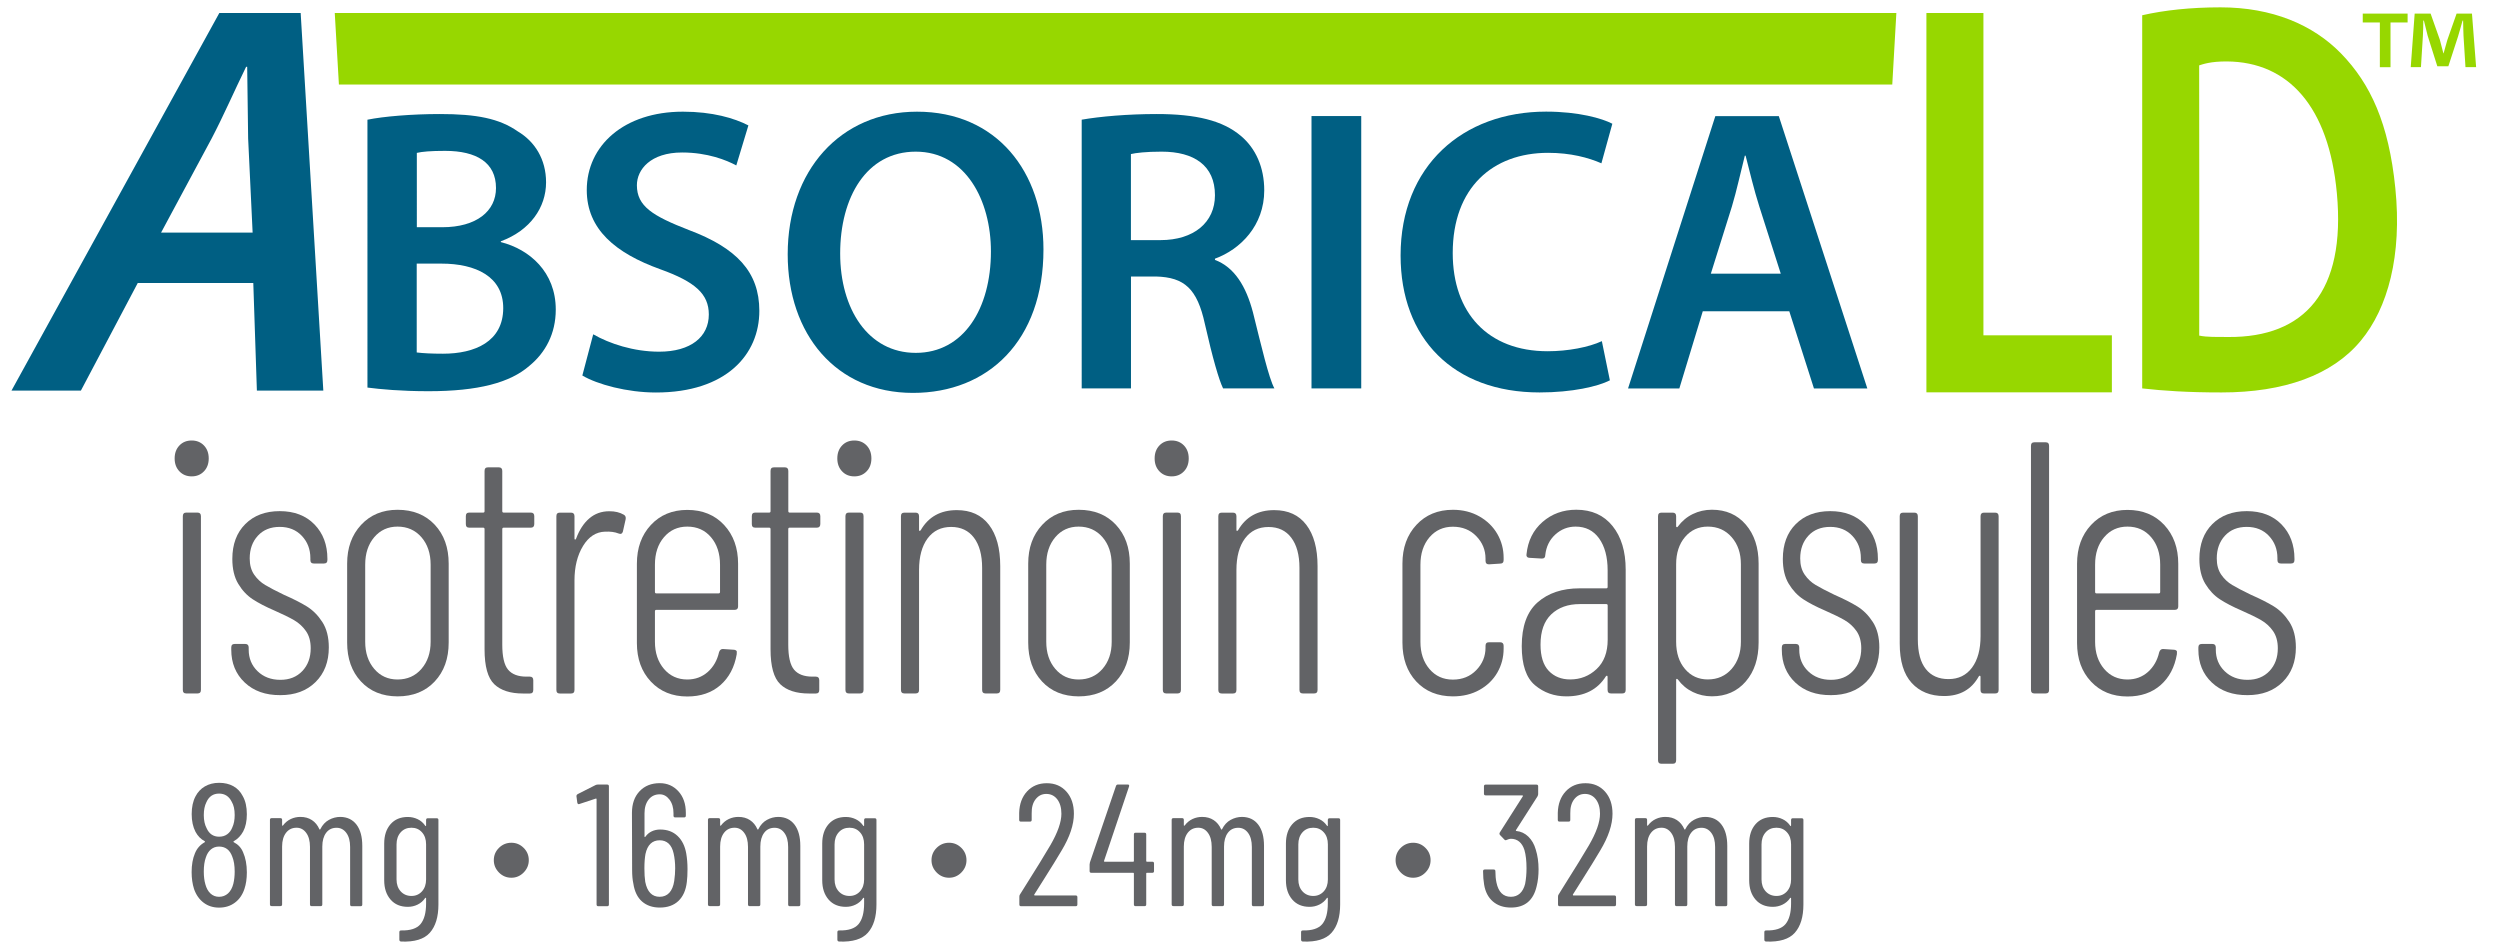 <?xml version="1.0" encoding="utf-8"?>
<!-- Generator: Adobe Illustrator 25.1.0, SVG Export Plug-In . SVG Version: 6.00 Build 0)  -->
<svg version="1.1" id="Layer_1" xmlns="http://www.w3.org/2000/svg" xmlns:xlink="http://www.w3.org/1999/xlink" x="0px" y="0px"
	 viewBox="0 0 445.92 169.79" enable-background="new 0 0 445.92 169.79" xml:space="preserve">
<path fill="#626366" d="M32,84.07c-0.57-0.6-0.85-1.36-0.85-2.3c0-0.94,0.28-1.71,0.85-2.31c0.57-0.6,1.3-0.89,2.19-0.89
	c0.89,0,1.62,0.3,2.19,0.89c0.57,0.6,0.85,1.37,0.85,2.31c0,0.94-0.28,1.71-0.85,2.3c-0.57,0.6-1.3,0.9-2.19,0.9
	C33.3,84.97,32.57,84.67,32,84.07 M32.61,123.05V92.07c0-0.42,0.2-0.64,0.61-0.64h2.01c0.4,0,0.61,0.21,0.61,0.64v30.98
	c0,0.43-0.2,0.64-0.61,0.64h-2.01C32.81,123.69,32.61,123.48,32.61,123.05"/>
<path fill="#626366" d="M43.65,121.74c-1.6-1.51-2.4-3.47-2.4-5.86v-0.38c0-0.43,0.2-0.64,0.61-0.64h1.89c0.4,0,0.61,0.21,0.61,0.64
	v0.38c0,1.54,0.53,2.82,1.58,3.84c1.05,1.02,2.41,1.54,4.07,1.54c1.62,0,2.93-0.52,3.92-1.57c0.99-1.04,1.49-2.4,1.49-4.06
	c0-1.24-0.28-2.26-0.85-3.07c-0.57-0.81-1.28-1.46-2.13-1.95c-0.85-0.49-2.01-1.06-3.47-1.7c-1.58-0.68-2.88-1.36-3.89-2.02
	c-1.01-0.66-1.88-1.58-2.58-2.75c-0.71-1.17-1.06-2.66-1.06-4.45c0-2.6,0.77-4.67,2.31-6.21c1.54-1.54,3.59-2.31,6.14-2.31
	c2.59,0,4.66,0.79,6.2,2.37c1.54,1.58,2.31,3.63,2.31,6.14v0.19c0,0.43-0.2,0.64-0.61,0.64h-1.82c-0.41,0-0.61-0.21-0.61-0.64v-0.32
	c0-1.58-0.51-2.9-1.52-3.97c-1.01-1.07-2.33-1.6-3.95-1.6c-1.62,0-2.92,0.52-3.89,1.57c-0.97,1.05-1.46,2.4-1.46,4.06
	c0,1.15,0.26,2.11,0.79,2.88c0.53,0.77,1.19,1.39,1.98,1.86c0.79,0.47,1.9,1.05,3.31,1.73c1.66,0.73,3.03,1.42,4.1,2.08
	c1.07,0.66,2,1.59,2.77,2.78c0.77,1.19,1.16,2.71,1.16,4.54c0,2.56-0.79,4.62-2.37,6.18c-1.58,1.56-3.67,2.33-6.26,2.33
	C47.36,124.01,45.25,123.25,43.65,121.74"/>
<path fill="#626366" d="M64.38,121.55c-1.64-1.77-2.46-4.08-2.46-6.94v-14.08c0-2.82,0.83-5.12,2.49-6.91
	c1.66-1.79,3.83-2.69,6.5-2.69c2.76,0,4.96,0.89,6.63,2.66c1.66,1.77,2.49,4.09,2.49,6.94v14.08c0,2.86-0.83,5.17-2.49,6.94
	c-1.66,1.77-3.87,2.66-6.63,2.66C68.2,124.2,66.02,123.32,64.38,121.55 M75.17,119.31c1.09-1.26,1.64-2.87,1.64-4.83v-13.76
	c0-2.01-0.55-3.64-1.64-4.9c-1.1-1.26-2.52-1.89-4.26-1.89c-1.7,0-3.09,0.63-4.16,1.89c-1.07,1.26-1.61,2.89-1.61,4.9v13.76
	c0,1.96,0.54,3.57,1.61,4.83c1.07,1.26,2.46,1.89,4.16,1.89C72.66,121.2,74.08,120.57,75.17,119.31"/>
<path fill="#626366" d="M94.69,94.12h-4.86c-0.16,0-0.24,0.09-0.24,0.26v20.61c0,2.13,0.34,3.62,1.03,4.45
	c0.69,0.83,1.78,1.25,3.28,1.25h0.61c0.4,0,0.61,0.21,0.61,0.64v1.73c0,0.43-0.2,0.64-0.61,0.64h-1.21c-2.27,0-3.98-0.55-5.14-1.66
	c-1.15-1.11-1.73-3.18-1.73-6.21V94.38c0-0.17-0.08-0.26-0.24-0.26h-2.49c-0.41,0-0.61-0.21-0.61-0.64v-1.41
	c0-0.43,0.2-0.64,0.61-0.64h2.49c0.16,0,0.24-0.08,0.24-0.26v-7.17c0-0.43,0.2-0.64,0.61-0.64h1.94c0.4,0,0.61,0.21,0.61,0.64v7.17
	c0,0.17,0.08,0.26,0.24,0.26h4.86c0.4,0,0.61,0.21,0.61,0.64v1.41C95.29,93.91,95.09,94.12,94.69,94.12"/>
<path fill="#626366" d="M111.29,91.82c0.28,0.17,0.38,0.45,0.3,0.83l-0.49,2.18c-0.12,0.38-0.38,0.49-0.79,0.32
	c-0.65-0.26-1.44-0.36-2.37-0.32c-1.62,0.04-2.94,0.9-3.95,2.56c-1.01,1.66-1.52,3.71-1.52,6.15v19.52c0,0.43-0.2,0.64-0.61,0.64
	h-2.01c-0.41,0-0.61-0.21-0.61-0.64V92.08c0-0.43,0.2-0.64,0.61-0.64h2.01c0.4,0,0.61,0.21,0.61,0.64v3.97
	c0,0.13,0.04,0.19,0.12,0.19c0.08,0,0.14-0.06,0.18-0.19c0.57-1.54,1.35-2.73,2.34-3.58c0.99-0.85,2.18-1.28,3.56-1.28
	C109.68,91.18,110.56,91.39,111.29,91.82"/>
<path fill="#626366" d="M131.04,108.78h-13.98c-0.16,0-0.24,0.09-0.24,0.26v5.44c0,1.96,0.54,3.57,1.61,4.83
	c1.07,1.26,2.46,1.89,4.16,1.89c1.42,0,2.63-0.45,3.65-1.34c1.01-0.9,1.68-2.07,2.01-3.52c0.12-0.38,0.35-0.58,0.67-0.58l1.95,0.13
	c0.16,0,0.3,0.04,0.42,0.13c0.12,0.09,0.16,0.22,0.12,0.39v0.26c-0.4,2.35-1.38,4.19-2.92,5.54c-1.54,1.34-3.51,2.02-5.9,2.02
	c-2.67,0-4.84-0.89-6.5-2.66c-1.66-1.77-2.49-4.06-2.49-6.88v-14.14c0-2.82,0.83-5.12,2.49-6.91c1.66-1.79,3.83-2.69,6.5-2.69
	c2.72,0,4.9,0.9,6.57,2.69c1.66,1.79,2.49,4.1,2.49,6.91v7.62C131.65,108.57,131.45,108.78,131.04,108.78 M118.43,95.82
	c-1.08,1.26-1.61,2.89-1.61,4.9v4.86c0,0.17,0.08,0.26,0.24,0.26h11.13c0.16,0,0.24-0.09,0.24-0.26v-4.86c0-2-0.54-3.64-1.61-4.9
	c-1.07-1.26-2.48-1.89-4.23-1.89C120.89,93.93,119.5,94.56,118.43,95.82"/>
<path fill="#626366" d="M145.7,94.12h-4.86c-0.16,0-0.24,0.09-0.24,0.26v20.61c0,2.13,0.34,3.62,1.03,4.45
	c0.69,0.83,1.78,1.25,3.28,1.25h0.61c0.4,0,0.61,0.21,0.61,0.64v1.73c0,0.43-0.2,0.64-0.61,0.64h-1.21c-2.27,0-3.98-0.55-5.14-1.66
	c-1.15-1.11-1.73-3.18-1.73-6.21V94.38c0-0.17-0.08-0.26-0.24-0.26h-2.49c-0.41,0-0.61-0.21-0.61-0.64v-1.41
	c0-0.43,0.2-0.64,0.61-0.64h2.49c0.16,0,0.24-0.08,0.24-0.26v-7.17c0-0.43,0.2-0.64,0.61-0.64h1.95c0.4,0,0.61,0.21,0.61,0.64v7.17
	c0,0.17,0.08,0.26,0.24,0.26h4.86c0.4,0,0.61,0.21,0.61,0.64v1.41C146.31,93.91,146.1,94.12,145.7,94.12"/>
<path fill="#626366" d="M150.2,84.07c-0.57-0.6-0.85-1.36-0.85-2.3c0-0.94,0.28-1.71,0.85-2.31c0.57-0.6,1.3-0.89,2.19-0.89
	c0.89,0,1.62,0.3,2.19,0.89c0.57,0.6,0.85,1.37,0.85,2.31c0,0.94-0.28,1.71-0.85,2.3c-0.57,0.6-1.3,0.9-2.19,0.9
	C151.49,84.97,150.76,84.67,150.2,84.07 M150.8,123.05V92.07c0-0.42,0.2-0.64,0.61-0.64h2.01c0.41,0,0.61,0.21,0.61,0.64v30.98
	c0,0.43-0.2,0.64-0.61,0.64h-2.01C151.01,123.69,150.8,123.48,150.8,123.05"/>
<path fill="#626366" d="M176.4,93.61c1.34,1.75,2.01,4.2,2.01,7.36v22.08c0,0.43-0.2,0.64-0.61,0.64h-2.01
	c-0.41,0-0.61-0.21-0.61-0.64v-21.76c0-2.3-0.49-4.1-1.46-5.38c-0.97-1.28-2.33-1.92-4.07-1.92c-1.78,0-3.18,0.68-4.2,2.05
	c-1.01,1.37-1.52,3.24-1.52,5.63v21.38c0,0.43-0.2,0.64-0.61,0.64h-2.01c-0.4,0-0.61-0.21-0.61-0.64V92.08
	c0-0.43,0.2-0.64,0.61-0.64h2.01c0.4,0,0.61,0.21,0.61,0.64v2.43c0,0.13,0.03,0.19,0.09,0.19c0.06,0,0.13-0.04,0.21-0.13
	c1.38-2.39,3.53-3.58,6.44-3.58C173.16,90.99,175.06,91.86,176.4,93.61"/>
<path fill="#626366" d="M185.86,121.55c-1.64-1.77-2.46-4.08-2.46-6.94v-14.08c0-2.82,0.83-5.12,2.49-6.91s3.83-2.69,6.51-2.69
	c2.76,0,4.97,0.89,6.63,2.66c1.66,1.77,2.49,4.09,2.49,6.94v14.08c0,2.86-0.83,5.17-2.49,6.94c-1.66,1.77-3.87,2.66-6.63,2.66
	C189.68,124.2,187.5,123.32,185.86,121.55 M196.65,119.31c1.09-1.26,1.64-2.87,1.64-4.83v-13.76c0-2.01-0.55-3.64-1.64-4.9
	c-1.1-1.26-2.51-1.89-4.26-1.89c-1.7,0-3.09,0.63-4.16,1.89c-1.07,1.26-1.61,2.89-1.61,4.9v13.76c0,1.96,0.54,3.57,1.61,4.83
	c1.07,1.26,2.46,1.89,4.16,1.89C194.13,121.2,195.55,120.57,196.65,119.31"/>
<path fill="#626366" d="M206.8,84.07c-0.57-0.6-0.85-1.36-0.85-2.3c0-0.94,0.28-1.71,0.85-2.31c0.57-0.6,1.3-0.89,2.19-0.89
	c0.89,0,1.62,0.3,2.19,0.89c0.57,0.6,0.85,1.37,0.85,2.31c0,0.94-0.28,1.71-0.85,2.3c-0.57,0.6-1.3,0.9-2.19,0.9
	C208.1,84.97,207.37,84.67,206.8,84.07 M207.41,123.05V92.07c0-0.42,0.2-0.64,0.61-0.64h2.01c0.41,0,0.61,0.21,0.61,0.64v30.98
	c0,0.43-0.2,0.64-0.61,0.64h-2.01C207.61,123.69,207.41,123.48,207.41,123.05"/>
<path fill="#626366" d="M233,93.61c1.34,1.75,2.01,4.2,2.01,7.36v22.08c0,0.43-0.2,0.64-0.61,0.64h-2.01
	c-0.41,0-0.61-0.21-0.61-0.64v-21.76c0-2.3-0.49-4.1-1.46-5.38C229.36,94.63,228,94,226.26,94c-1.78,0-3.18,0.68-4.2,2.05
	c-1.01,1.37-1.52,3.24-1.52,5.63v21.38c0,0.43-0.2,0.64-0.61,0.64h-2.01c-0.4,0-0.61-0.21-0.61-0.64V92.08
	c0-0.43,0.2-0.64,0.61-0.64h2.01c0.4,0,0.61,0.21,0.61,0.64v2.43c0,0.13,0.03,0.19,0.09,0.19c0.06,0,0.13-0.04,0.21-0.13
	c1.38-2.39,3.53-3.58,6.44-3.58C229.76,90.99,231.67,91.86,233,93.61"/>
<path fill="#626366" d="M252.61,121.55c-1.64-1.77-2.46-4.08-2.46-6.94v-14.08c0-2.82,0.83-5.12,2.49-6.91
	c1.66-1.79,3.83-2.69,6.51-2.69c1.78,0,3.36,0.4,4.74,1.19c1.38,0.79,2.44,1.83,3.19,3.13c0.75,1.3,1.12,2.72,1.12,4.26v0.38
	c0,0.43-0.2,0.64-0.61,0.64l-2.01,0.13c-0.4,0-0.61-0.21-0.61-0.64v-0.38c0-1.54-0.55-2.87-1.64-4c-1.09-1.13-2.49-1.69-4.19-1.69
	s-3.09,0.63-4.17,1.89c-1.07,1.26-1.61,2.89-1.61,4.9v13.76c0,1.96,0.54,3.57,1.61,4.83c1.07,1.26,2.46,1.89,4.17,1.89
	s3.1-0.57,4.19-1.7c1.09-1.13,1.64-2.46,1.64-4v-0.32c0-0.43,0.2-0.64,0.61-0.64h2.01c0.4,0,0.61,0.21,0.61,0.64v0.51
	c0,1.54-0.38,2.96-1.12,4.25c-0.75,1.3-1.82,2.34-3.19,3.1c-1.38,0.77-2.96,1.15-4.74,1.15
	C256.43,124.2,254.26,123.32,252.61,121.55"/>
<path fill="#626366" d="M287.63,93.83c1.56,1.94,2.34,4.53,2.34,7.78v21.44c0,0.43-0.2,0.64-0.61,0.64h-2.01
	c-0.41,0-0.61-0.21-0.61-0.64v-2.3c0-0.13-0.03-0.2-0.09-0.22c-0.06-0.02-0.13,0.01-0.21,0.1c-1.5,2.39-3.85,3.58-7.05,3.58
	c-2.15,0-4.01-0.66-5.59-1.98c-1.58-1.32-2.37-3.65-2.37-6.98c0-3.54,0.94-6.14,2.83-7.81c1.89-1.66,4.39-2.5,7.51-2.5h4.74
	c0.16,0,0.24-0.08,0.24-0.26v-2.94c0-2.39-0.51-4.29-1.52-5.7s-2.41-2.11-4.19-2.11c-1.38,0-2.58,0.47-3.62,1.41
	c-1.03,0.94-1.63,2.16-1.79,3.65c0,0.43-0.2,0.64-0.61,0.64l-2.19-0.13c-0.2,0-0.36-0.06-0.46-0.19c-0.1-0.13-0.13-0.28-0.09-0.45
	c0.24-2.39,1.2-4.31,2.86-5.76c1.66-1.45,3.67-2.18,6.02-2.18C283.91,90.92,286.07,91.89,287.63,93.83 M284.78,119.34
	c1.32-1.24,1.98-2.98,1.98-5.25v-6.08c0-0.17-0.08-0.26-0.24-0.26h-4.74c-2.11,0-3.8,0.61-5.08,1.82c-1.28,1.22-1.92,3.02-1.92,5.41
	c0,2.09,0.49,3.65,1.46,4.67c0.97,1.02,2.25,1.54,3.83,1.54C281.89,121.19,283.46,120.58,284.78,119.34"/>
<path fill="#626366" d="M311.4,93.58c1.52,1.77,2.28,4.09,2.28,6.94v14.08c0,2.86-0.76,5.17-2.28,6.94
	c-1.52,1.77-3.54,2.66-6.05,2.66c-1.22,0-2.35-0.26-3.41-0.77c-1.05-0.51-1.95-1.26-2.67-2.24c-0.08-0.08-0.15-0.12-0.21-0.1
	c-0.06,0.02-0.09,0.07-0.09,0.16v14.34c0,0.43-0.2,0.64-0.61,0.64h-2.01c-0.41,0-0.61-0.21-0.61-0.64V92.08
	c0-0.43,0.2-0.64,0.61-0.64h2.01c0.4,0,0.61,0.21,0.61,0.64v1.79c0,0.09,0.04,0.14,0.12,0.16c0.08,0.02,0.14-0.01,0.18-0.1
	c0.73-0.98,1.62-1.73,2.67-2.24c1.05-0.51,2.19-0.77,3.41-0.77C307.87,90.92,309.89,91.81,311.4,93.58 M308.88,95.82
	c-1.1-1.26-2.51-1.89-4.26-1.89c-1.66,0-3.02,0.62-4.07,1.86c-1.05,1.24-1.58,2.86-1.58,4.86v13.82c0,2.01,0.53,3.63,1.58,4.86
	c1.05,1.24,2.41,1.86,4.07,1.86c1.74,0,3.16-0.63,4.26-1.89c1.09-1.26,1.64-2.87,1.64-4.83v-13.82
	C310.52,98.69,309.98,97.08,308.88,95.82"/>
<path fill="#626366" d="M320.22,121.74c-1.6-1.51-2.4-3.47-2.4-5.86v-0.38c0-0.43,0.2-0.64,0.61-0.64h1.89
	c0.4,0,0.61,0.21,0.61,0.64v0.38c0,1.54,0.53,2.82,1.58,3.84c1.05,1.02,2.41,1.54,4.07,1.54c1.62,0,2.93-0.52,3.92-1.57
	c0.99-1.04,1.49-2.4,1.49-4.06c0-1.24-0.29-2.26-0.85-3.07c-0.57-0.81-1.28-1.46-2.13-1.95c-0.85-0.49-2.01-1.06-3.47-1.7
	c-1.58-0.68-2.88-1.36-3.89-2.02c-1.01-0.66-1.88-1.58-2.59-2.75c-0.71-1.17-1.06-2.66-1.06-4.45c0-2.6,0.77-4.67,2.31-6.21
	c1.54-1.54,3.59-2.31,6.14-2.31c2.59,0,4.66,0.79,6.2,2.37c1.54,1.58,2.31,3.63,2.31,6.14v0.19c0,0.43-0.2,0.64-0.61,0.64h-1.82
	c-0.41,0-0.61-0.21-0.61-0.64v-0.32c0-1.58-0.51-2.9-1.52-3.97c-1.01-1.07-2.33-1.6-3.95-1.6c-1.62,0-2.92,0.52-3.89,1.57
	c-0.97,1.05-1.46,2.4-1.46,4.06c0,1.15,0.26,2.11,0.79,2.88c0.53,0.77,1.18,1.39,1.98,1.86c0.79,0.47,1.9,1.05,3.31,1.73
	c1.66,0.73,3.03,1.42,4.1,2.08c1.07,0.66,2,1.59,2.77,2.78c0.77,1.19,1.16,2.71,1.16,4.54c0,2.56-0.79,4.62-2.37,6.18
	c-1.58,1.56-3.67,2.33-6.26,2.33C323.94,124.01,321.82,123.25,320.22,121.74"/>
<path fill="#626366" d="M353.87,91.44h2.01c0.4,0,0.61,0.21,0.61,0.64v30.97c0,0.43-0.2,0.64-0.61,0.64h-2.01
	c-0.41,0-0.61-0.21-0.61-0.64v-2.3c0-0.13-0.03-0.2-0.09-0.22c-0.06-0.02-0.13,0.01-0.21,0.1c-1.3,2.35-3.36,3.52-6.2,3.52
	c-2.43,0-4.36-0.78-5.78-2.34c-1.42-1.56-2.13-3.89-2.13-7.01V92.08c0-0.43,0.2-0.64,0.61-0.64h2.01c0.4,0,0.61,0.21,0.61,0.64
	v21.95c0,2.35,0.48,4.12,1.43,5.31c0.95,1.2,2.3,1.79,4.04,1.79c1.78,0,3.18-0.68,4.2-2.05c1.01-1.36,1.52-3.24,1.52-5.63V92.08
	C353.27,91.65,353.47,91.44,353.87,91.44"/>
<path fill="#626366" d="M362.26,123.05V79.53c0-0.43,0.2-0.64,0.61-0.64h2.01c0.41,0,0.61,0.21,0.61,0.64v43.52
	c0,0.43-0.2,0.64-0.61,0.64h-2.01C362.47,123.69,362.26,123.48,362.26,123.05"/>
<path fill="#626366" d="M387.92,108.78h-13.98c-0.16,0-0.24,0.09-0.24,0.26v5.44c0,1.96,0.54,3.57,1.61,4.83
	c1.07,1.26,2.46,1.89,4.16,1.89c1.42,0,2.64-0.45,3.65-1.34c1.01-0.9,1.68-2.07,2.01-3.52c0.12-0.38,0.35-0.58,0.67-0.58l1.95,0.13
	c0.16,0,0.3,0.04,0.42,0.13c0.12,0.09,0.16,0.22,0.12,0.39v0.26c-0.4,2.35-1.38,4.19-2.92,5.54c-1.54,1.34-3.51,2.02-5.9,2.02
	c-2.67,0-4.84-0.89-6.5-2.66c-1.66-1.77-2.49-4.06-2.49-6.88v-14.14c0-2.82,0.83-5.12,2.49-6.91c1.66-1.79,3.83-2.69,6.5-2.69
	c2.72,0,4.9,0.9,6.57,2.69c1.66,1.79,2.49,4.1,2.49,6.91v7.62C388.53,108.57,388.33,108.78,387.92,108.78 M375.31,95.82
	c-1.08,1.26-1.61,2.89-1.61,4.9v4.86c0,0.17,0.08,0.26,0.24,0.26h11.13c0.16,0,0.24-0.09,0.24-0.26v-4.86c0-2-0.54-3.64-1.61-4.9
	c-1.08-1.26-2.48-1.89-4.23-1.89C377.77,93.93,376.38,94.56,375.31,95.82"/>
<path fill="#626366" d="M394.52,121.74c-1.6-1.51-2.4-3.47-2.4-5.86v-0.38c0-0.43,0.2-0.64,0.61-0.64h1.89
	c0.4,0,0.61,0.21,0.61,0.64v0.38c0,1.54,0.53,2.82,1.58,3.84c1.05,1.02,2.41,1.54,4.07,1.54c1.62,0,2.93-0.52,3.92-1.57
	c0.99-1.04,1.49-2.4,1.49-4.06c0-1.24-0.29-2.26-0.85-3.07c-0.57-0.81-1.28-1.46-2.13-1.95c-0.85-0.49-2.01-1.06-3.47-1.7
	c-1.58-0.68-2.88-1.36-3.89-2.02c-1.01-0.66-1.88-1.58-2.59-2.75c-0.71-1.17-1.06-2.66-1.06-4.45c0-2.6,0.77-4.67,2.31-6.21
	c1.54-1.54,3.59-2.31,6.14-2.31c2.59,0,4.66,0.79,6.2,2.37c1.54,1.58,2.31,3.63,2.31,6.14v0.19c0,0.43-0.2,0.64-0.61,0.64h-1.82
	c-0.41,0-0.61-0.21-0.61-0.64v-0.32c0-1.58-0.51-2.9-1.52-3.97c-1.01-1.07-2.33-1.6-3.95-1.6c-1.62,0-2.92,0.52-3.89,1.57
	c-0.97,1.05-1.46,2.4-1.46,4.06c0,1.15,0.26,2.11,0.79,2.88c0.53,0.77,1.18,1.39,1.98,1.86c0.79,0.47,1.9,1.05,3.31,1.73
	c1.66,0.73,3.03,1.42,4.1,2.08c1.07,0.66,2,1.59,2.77,2.78c0.77,1.19,1.16,2.71,1.16,4.54c0,2.56-0.79,4.62-2.37,6.18
	c-1.58,1.56-3.67,2.33-6.26,2.33C398.24,124.01,396.12,123.25,394.52,121.74"/>
<path fill="#005F83" d="M24.57,50.48L14.43,69.67H2.05L39.12,2.32h14.51l4.04,67.35H45.82l-0.64-19.19H24.57z M45.06,41.49
	l-0.8-16.79c-0.06-3.6-0.13-8.79-0.17-12.79H43.9c-2.01,4.1-4.05,8.79-6.15,12.79l-9.02,16.79H45.06z"/>
<path fill="#005F83" d="M65.55,21.35c2.81-0.58,7.93-1.01,12.9-1.01c6.56,0,10.6,0.79,13.91,3.1c3.03,1.8,5.04,4.97,5.04,9.08
	c0,4.47-2.81,8.58-8.07,10.52v0.14c5.12,1.3,9.8,5.33,9.8,12.04c0,4.32-1.87,7.71-4.69,10.02c-3.46,3.03-9.15,4.54-18.02,4.54
	c-4.9,0-8.65-0.36-10.88-0.65V21.35z M74.34,40.53h4.54c6.13,0,9.59-2.88,9.59-6.99c0-4.54-3.46-6.63-9.08-6.63
	c-2.6,0-4.11,0.14-5.04,0.36V40.53z M74.34,62.87c1.15,0.14,2.67,0.22,4.68,0.22c5.69,0,10.74-2.16,10.74-8.14
	c0-5.62-4.9-7.93-11.03-7.93h-4.4V62.87z"/>
<path fill="#005F83" d="M105.81,59.63c2.88,1.66,7.21,3.1,11.75,3.1c5.69,0,8.87-2.67,8.87-6.63c0-3.68-2.45-5.84-8.65-8.07
	c-8-2.88-13.12-7.14-13.12-14.13c0-7.93,6.63-13.98,17.15-13.98c5.26,0,9.15,1.15,11.68,2.45l-2.16,7.14
	c-1.73-0.94-5.12-2.31-9.66-2.31c-5.62,0-8.07,3.03-8.07,5.84c0,3.75,2.81,5.48,9.3,8c8.43,3.17,12.54,7.42,12.54,14.41
	c0,7.79-5.91,14.56-18.45,14.56c-5.12,0-10.45-1.44-13.12-3.03L105.81,59.63z"/>
<path fill="#005F83" d="M186.12,44.49c0,16.29-9.87,25.59-23.28,25.59c-13.7,0-22.34-10.45-22.34-24.72
	c0-14.92,9.37-25.44,23.06-25.44C177.76,19.91,186.12,30.65,186.12,44.49 M149.86,45.21c0,9.88,4.97,17.73,13.48,17.73
	c8.58,0,13.41-7.93,13.41-18.09c0-9.15-4.54-17.8-13.41-17.8C154.55,27.05,149.86,35.19,149.86,45.21"/>
<path fill="#005F83" d="M192.92,21.35c3.32-0.58,8.29-1.01,13.41-1.01c6.99,0,11.75,1.15,14.99,3.89c2.67,2.24,4.18,5.62,4.18,9.73
	c0,6.27-4.25,10.52-8.79,12.18v0.22c3.46,1.3,5.55,4.68,6.78,9.37c1.51,6.05,2.81,11.68,3.82,13.55h-9.15
	c-0.72-1.44-1.87-5.41-3.24-11.46c-1.37-6.34-3.67-8.36-8.72-8.5h-4.47v19.96h-8.79V21.35z M201.72,42.83h5.26
	c5.98,0,9.73-3.17,9.73-8c0-5.33-3.75-7.78-9.51-7.78c-2.81,0-4.61,0.22-5.48,0.43V42.83z"/>
<rect x="233.93" y="20.7" fill="#005F83" width="8.87" height="48.58"/>
<path fill="#005F83" d="M287.15,67.84c-2.09,1.08-6.7,2.16-12.54,2.16c-15.42,0-24.79-9.66-24.79-24.43c0-16,11.1-25.66,25.95-25.66
	c5.84,0,10.02,1.22,11.82,2.16l-1.95,7.06c-2.31-1.01-5.48-1.87-9.51-1.87c-9.87,0-17.01,6.2-17.01,17.88
	c0,10.67,6.27,17.51,16.94,17.51c3.61,0,7.35-0.72,9.66-1.8L287.15,67.84z"/>
<path fill="#005F83" d="M303.72,55.52l-4.18,13.77h-9.15l15.57-48.58h11.32l15.79,48.58h-9.52l-4.4-13.77H303.72z M317.63,48.81
	l-3.82-11.96c-0.94-2.96-1.73-6.27-2.45-9.08h-0.14c-0.72,2.81-1.44,6.2-2.31,9.08l-3.75,11.96H317.63z"/>
<polygon fill="#97D700" points="59.71,2.32 60.45,15.08 337.52,15.08 338.25,2.32 "/>
<path fill="#97D700" d="M392.27,59.86c1.42,0.3,3.16,0.23,5.24,0.25c13.52,0.08,20.95-8.06,19.31-25.66
	c-1.43-15.44-8.65-23.42-19.62-23.49c-2.9-0.02-4.29,0.5-4.94,0.7C392.27,12.39,392.3,59.86,392.27,59.86 M382.1,2.72
	c3.94-0.9,8.65-1.41,13.97-1.41c9.18,0,16.49,3.08,21.51,8.24c5.24,5.39,8.51,12.46,9.67,24.01c1.23,12.05-1.35,21.41-6.15,27.2
	C416.01,66.92,407.4,70,396.26,70c-6.12,0-10.43-0.3-14.16-0.72V2.72z"/>
<polygon fill="#97D700" points="343.61,2.32 353.78,2.32 353.78,59.81 376.69,59.81 376.69,69.98 343.61,69.98 "/>
<path fill="#97D700" d="M429.44,2.43v1.58h-3.05v7.97h-1.9V4.01h-3.05V2.43H429.44z M439.76,11.97l-0.35-5.62
	c-0.04-0.74-0.04-1.65-0.07-2.67h-0.1c-0.25,0.84-0.53,1.97-0.81,2.84l-1.72,5.3h-1.97l-1.72-5.44c-0.17-0.74-0.46-1.86-0.67-2.7
	h-0.11c0,0.88-0.03,1.79-0.07,2.67l-0.35,5.62H430l0.7-9.55h2.84l1.65,4.67c0.21,0.74,0.39,1.44,0.63,2.42h0.04
	c0.25-0.88,0.46-1.68,0.67-2.39l1.65-4.7h2.74l0.74,9.55H439.76z"/>
<g>
	<path fill="#626366" d="M41.71,150.23c0.76,0.39,1.31,0.98,1.64,1.77c0.45,1.01,0.68,2.21,0.68,3.6c0,1.14-0.15,2.12-0.43,2.95
		c-0.35,1.05-0.92,1.88-1.71,2.46c-0.79,0.59-1.73,0.88-2.82,0.88c-1.05,0-1.97-0.29-2.74-0.87c-0.77-0.58-1.35-1.39-1.72-2.45
		c-0.29-0.91-0.43-1.91-0.43-3.01c0-1.32,0.2-2.44,0.59-3.35c0.35-0.87,0.93-1.53,1.74-1.98c0.08-0.06,0.08-0.12,0-0.19
		c-0.68-0.35-1.23-0.91-1.64-1.67c-0.45-0.87-0.68-1.92-0.68-3.16c0-1.26,0.23-2.31,0.68-3.16c0.39-0.76,0.95-1.36,1.67-1.78
		s1.57-0.64,2.54-0.64s1.82,0.2,2.54,0.6c0.72,0.4,1.28,0.99,1.67,1.75c0.5,0.87,0.74,1.95,0.74,3.25c0,1.24-0.22,2.26-0.65,3.07
		c-0.41,0.76-0.97,1.34-1.67,1.74C41.61,150.1,41.61,150.17,41.71,150.23z M36.35,145.39c0,0.93,0.17,1.71,0.5,2.33
		c0.45,1.01,1.2,1.52,2.23,1.52c0.56,0,1.04-0.14,1.44-0.43c0.4-0.29,0.71-0.69,0.91-1.21c0.29-0.62,0.43-1.36,0.43-2.23
		c0-0.99-0.18-1.78-0.53-2.36c-0.48-0.97-1.23-1.46-2.26-1.46c-1.05,0-1.81,0.52-2.26,1.55C36.5,143.72,36.35,144.48,36.35,145.39z
		 M41.86,155.47c0-1.07-0.14-1.96-0.43-2.67c-0.43-1.2-1.22-1.8-2.36-1.8c-0.56,0-1.04,0.17-1.44,0.5c-0.4,0.33-0.71,0.81-0.91,1.43
		c-0.25,0.68-0.37,1.53-0.37,2.54c0,0.85,0.09,1.6,0.28,2.26c0.19,0.7,0.49,1.25,0.91,1.64c0.42,0.39,0.93,0.59,1.53,0.59
		c0.62,0,1.15-0.2,1.6-0.6c0.44-0.4,0.76-0.98,0.95-1.72C41.78,156.98,41.86,156.25,41.86,155.47z"/>
	<path fill="#626366" d="M63.6,147.1c0.68,0.91,1.02,2.17,1.02,3.78v10.45c0,0.21-0.1,0.31-0.31,0.31h-1.55
		c-0.21,0-0.31-0.1-0.31-0.31v-10.26c0-1.05-0.22-1.89-0.67-2.5c-0.44-0.61-1.03-0.92-1.75-0.92c-0.79,0-1.41,0.3-1.86,0.9
		s-0.68,1.42-0.68,2.45v10.32c0,0.21-0.1,0.31-0.31,0.31H55.6c-0.21,0-0.31-0.1-0.31-0.31v-10.26c0-1.05-0.22-1.89-0.67-2.5
		c-0.44-0.61-1.02-0.92-1.72-0.92c-0.79,0-1.41,0.3-1.88,0.9c-0.46,0.6-0.7,1.42-0.7,2.45v10.32c0,0.21-0.1,0.31-0.31,0.31h-1.55
		c-0.21,0-0.31-0.1-0.31-0.31v-15.07c0-0.21,0.1-0.31,0.31-0.31h1.55c0.21,0,0.31,0.1,0.31,0.31v0.96c0,0.04,0.02,0.07,0.05,0.08
		c0.03,0.01,0.07,0,0.11-0.05c0.39-0.52,0.86-0.9,1.4-1.15c0.54-0.25,1.11-0.37,1.71-0.37c0.79,0,1.47,0.19,2.05,0.57
		c0.58,0.38,1.02,0.92,1.33,1.63c0.02,0.04,0.05,0.06,0.09,0.06c0.04,0,0.07-0.03,0.09-0.09c0.37-0.74,0.88-1.29,1.52-1.64
		s1.32-0.53,2.05-0.53C61.95,145.73,62.91,146.19,63.6,147.1z"/>
	<path fill="#626366" d="M76.31,145.95h1.58c0.21,0,0.31,0.1,0.31,0.31v15.07c0,2.21-0.51,3.89-1.53,5.04
		c-1.02,1.15-2.73,1.67-5.13,1.57c-0.21-0.02-0.31-0.13-0.31-0.34v-1.33c0-0.21,0.1-0.31,0.31-0.31c1.65,0.04,2.81-0.34,3.47-1.13
		c0.66-0.8,0.99-2.02,0.99-3.67v-0.93c0-0.04-0.02-0.07-0.05-0.09c-0.03-0.02-0.07-0.01-0.11,0.03c-0.35,0.52-0.8,0.91-1.35,1.18
		c-0.55,0.27-1.13,0.4-1.75,0.4c-1.3,0-2.33-0.43-3.08-1.3c-0.75-0.87-1.13-2.01-1.13-3.44v-6.54c0-1.45,0.38-2.6,1.13-3.46
		c0.75-0.86,1.78-1.29,3.08-1.29c0.62,0,1.2,0.13,1.75,0.39c0.55,0.26,1,0.65,1.35,1.16c0.04,0.06,0.08,0.09,0.11,0.08
		c0.03-0.01,0.05-0.05,0.05-0.11v-0.96C76,146.05,76.1,145.95,76.31,145.95z M75.27,158.99c0.49-0.55,0.73-1.26,0.73-2.12v-6.26
		c0-0.89-0.24-1.61-0.73-2.15c-0.49-0.55-1.11-0.82-1.88-0.82c-0.79,0-1.43,0.27-1.92,0.82s-0.74,1.27-0.74,2.15v6.26
		c0,0.87,0.25,1.58,0.74,2.12s1.14,0.82,1.92,0.82C74.16,159.81,74.78,159.53,75.27,158.99z"/>
	<path fill="#626366" d="M89,155.63c-0.61-0.62-0.92-1.35-0.92-2.2c0-0.86,0.31-1.6,0.92-2.2c0.61-0.6,1.35-0.91,2.21-0.91
		c0.85,0,1.57,0.3,2.19,0.91c0.61,0.6,0.92,1.34,0.92,2.2c0,0.85-0.31,1.58-0.92,2.2c-0.61,0.62-1.34,0.93-2.19,0.93
		C90.35,156.56,89.61,156.25,89,155.63z"/>
	<path fill="#626366" d="M106.63,139.94h1.67c0.21,0,0.31,0.1,0.31,0.31v21.08c0,0.21-0.1,0.31-0.31,0.31h-1.58
		c-0.21,0-0.31-0.1-0.31-0.31v-18.79c0-0.04-0.02-0.07-0.05-0.09c-0.03-0.02-0.07-0.02-0.11,0l-2.91,0.96l-0.09,0.03
		c-0.15,0-0.24-0.09-0.28-0.28l-0.15-1.15v-0.06c0-0.1,0.07-0.21,0.22-0.31l3.19-1.61C106.36,139.97,106.49,139.94,106.63,139.94z"
		/>
	<path fill="#626366" d="M122.63,155.03c0,0.89-0.04,1.65-0.12,2.29c-0.17,1.47-0.67,2.59-1.5,3.38s-1.95,1.18-3.33,1.18
		c-1.28,0-2.34-0.36-3.16-1.08s-1.34-1.79-1.55-3.19c-0.15-0.66-0.22-1.48-0.22-2.45l-0.03-10.17c0-1.61,0.45-2.9,1.36-3.86
		c0.91-0.96,2.11-1.44,3.6-1.44c1.34,0,2.45,0.49,3.33,1.46c0.88,0.97,1.32,2.25,1.32,3.84v0.5c0,0.21-0.1,0.31-0.31,0.31h-1.58
		c-0.21,0-0.31-0.1-0.31-0.31v-0.43c0-0.99-0.24-1.8-0.71-2.43c-0.48-0.63-1.05-0.95-1.74-0.95c-0.83,0-1.49,0.31-1.98,0.93
		s-0.74,1.44-0.74,2.45v4.15c0,0.04,0.02,0.07,0.05,0.08c0.03,0.01,0.07,0,0.11-0.05c0.29-0.41,0.66-0.73,1.12-0.95
		s0.96-0.33,1.52-0.33c1.26,0,2.29,0.38,3.1,1.15c0.81,0.77,1.32,1.82,1.55,3.16C122.55,153.1,122.63,154.02,122.63,155.03z
		 M120.43,154.88c0-0.95-0.09-1.84-0.28-2.67c-0.17-0.76-0.46-1.34-0.88-1.74c-0.42-0.39-0.96-0.59-1.6-0.59
		c-1.34,0-2.19,0.82-2.54,2.45c-0.12,0.66-0.19,1.51-0.19,2.54c0,0.97,0.05,1.78,0.15,2.42c0.35,1.78,1.21,2.67,2.57,2.67
		c0.7,0,1.28-0.24,1.72-0.71c0.44-0.48,0.74-1.18,0.88-2.11C120.38,156.32,120.43,155.56,120.43,154.88z"/>
	<path fill="#626366" d="M141.73,147.1c0.68,0.91,1.02,2.17,1.02,3.78v10.45c0,0.21-0.1,0.31-0.31,0.31h-1.55
		c-0.21,0-0.31-0.1-0.31-0.31v-10.26c0-1.05-0.22-1.89-0.67-2.5c-0.44-0.61-1.03-0.92-1.75-0.92c-0.79,0-1.41,0.3-1.86,0.9
		s-0.68,1.42-0.68,2.45v10.32c0,0.21-0.1,0.31-0.31,0.31h-1.58c-0.21,0-0.31-0.1-0.31-0.31v-10.26c0-1.05-0.22-1.89-0.67-2.5
		c-0.44-0.61-1.02-0.92-1.72-0.92c-0.79,0-1.41,0.3-1.88,0.9c-0.46,0.6-0.7,1.42-0.7,2.45v10.32c0,0.21-0.1,0.31-0.31,0.31h-1.55
		c-0.21,0-0.31-0.1-0.31-0.31v-15.07c0-0.21,0.1-0.31,0.31-0.31h1.55c0.21,0,0.31,0.1,0.31,0.31v0.96c0,0.04,0.02,0.07,0.05,0.08
		c0.03,0.01,0.07,0,0.11-0.05c0.39-0.52,0.86-0.9,1.4-1.15c0.54-0.25,1.11-0.37,1.71-0.37c0.79,0,1.47,0.19,2.05,0.57
		c0.58,0.38,1.02,0.92,1.33,1.63c0.02,0.04,0.05,0.06,0.09,0.06c0.04,0,0.07-0.03,0.09-0.09c0.37-0.74,0.88-1.29,1.52-1.64
		s1.32-0.53,2.05-0.53C140.08,145.73,141.04,146.19,141.73,147.1z"/>
	<path fill="#626366" d="M154.44,145.95h1.58c0.21,0,0.31,0.1,0.31,0.31v15.07c0,2.21-0.51,3.89-1.53,5.04
		c-1.02,1.15-2.73,1.67-5.13,1.57c-0.21-0.02-0.31-0.13-0.31-0.34v-1.33c0-0.21,0.1-0.31,0.31-0.31c1.65,0.04,2.81-0.34,3.47-1.13
		c0.66-0.8,0.99-2.02,0.99-3.67v-0.93c0-0.04-0.02-0.07-0.05-0.09c-0.03-0.02-0.07-0.01-0.11,0.03c-0.35,0.52-0.8,0.91-1.35,1.18
		c-0.55,0.27-1.13,0.4-1.75,0.4c-1.3,0-2.33-0.43-3.08-1.3c-0.75-0.87-1.13-2.01-1.13-3.44v-6.54c0-1.45,0.38-2.6,1.13-3.46
		c0.75-0.86,1.78-1.29,3.08-1.29c0.62,0,1.2,0.13,1.75,0.39c0.55,0.26,1,0.65,1.35,1.16c0.04,0.06,0.08,0.09,0.11,0.08
		c0.03-0.01,0.05-0.05,0.05-0.11v-0.96C154.13,146.05,154.23,145.95,154.44,145.95z M153.4,158.99c0.49-0.55,0.73-1.26,0.73-2.12
		v-6.26c0-0.89-0.24-1.61-0.73-2.15c-0.49-0.55-1.11-0.82-1.88-0.82c-0.79,0-1.43,0.27-1.92,0.82s-0.74,1.27-0.74,2.15v6.26
		c0,0.87,0.25,1.58,0.74,2.12s1.14,0.82,1.92,0.82C152.29,159.81,152.91,159.53,153.4,158.99z"/>
	<path fill="#626366" d="M167.07,155.63c-0.61-0.62-0.92-1.35-0.92-2.2c0-0.86,0.31-1.6,0.92-2.2c0.61-0.6,1.35-0.91,2.21-0.91
		c0.85,0,1.57,0.3,2.19,0.91c0.61,0.6,0.92,1.34,0.92,2.2c0,0.85-0.31,1.58-0.92,2.2c-0.61,0.62-1.34,0.93-2.19,0.93
		C168.42,156.56,167.68,156.25,167.07,155.63z"/>
	<path fill="#626366" d="M184.48,159.67c0.02,0.03,0.05,0.05,0.09,0.05h7.29c0.21,0,0.31,0.1,0.31,0.31v1.3
		c0,0.21-0.1,0.31-0.31,0.31h-9.73c-0.21,0-0.31-0.1-0.31-0.31v-1.4c0-0.17,0.04-0.3,0.12-0.4c0.64-1.01,1-1.59,1.09-1.74
		c1.82-2.87,3.25-5.21,4.31-7.01c1.32-2.27,1.98-4.15,1.98-5.64c0-1.07-0.25-1.93-0.74-2.57c-0.5-0.64-1.15-0.96-1.95-0.96
		c-0.79,0-1.42,0.32-1.91,0.95c-0.49,0.63-0.72,1.46-0.7,2.5v1.18c0,0.21-0.1,0.31-0.31,0.31h-1.61c-0.21,0-0.31-0.1-0.31-0.31
		v-1.24c0.04-1.59,0.51-2.87,1.41-3.84c0.9-0.97,2.07-1.46,3.52-1.46c1.45,0,2.61,0.5,3.5,1.5c0.89,1,1.33,2.32,1.33,3.95
		c0,1.94-0.73,4.13-2.2,6.57c-0.74,1.26-1.79,2.96-3.13,5.08l-1.74,2.76C184.46,159.6,184.46,159.64,184.48,159.67z"/>
	<path fill="#626366" d="M205.84,154.01v1.36c0,0.21-0.1,0.31-0.31,0.31h-0.96c-0.08,0-0.12,0.04-0.12,0.12v5.52
		c0,0.21-0.1,0.31-0.31,0.31h-1.58c-0.21,0-0.31-0.1-0.31-0.31v-5.52c0-0.08-0.04-0.12-0.12-0.12h-7.47c-0.21,0-0.31-0.1-0.31-0.31
		v-1.18c0-0.08,0.02-0.21,0.06-0.37l4.65-13.64c0.06-0.17,0.19-0.25,0.37-0.25h1.71c0.23,0,0.31,0.11,0.25,0.34l-4.46,13.27
		c-0.02,0.04-0.02,0.08,0,0.11s0.05,0.05,0.09,0.05h5.11c0.08,0,0.12-0.04,0.12-0.12v-4.74c0-0.21,0.1-0.31,0.31-0.31h1.58
		c0.21,0,0.31,0.1,0.31,0.31v4.74c0,0.08,0.04,0.12,0.12,0.12h0.96C205.74,153.7,205.84,153.8,205.84,154.01z"/>
	<path fill="#626366" d="M224.44,147.1c0.68,0.91,1.02,2.17,1.02,3.78v10.45c0,0.21-0.1,0.31-0.31,0.31h-1.55
		c-0.21,0-0.31-0.1-0.31-0.31v-10.26c0-1.05-0.22-1.89-0.67-2.5s-1.03-0.92-1.75-0.92c-0.79,0-1.41,0.3-1.86,0.9
		s-0.68,1.42-0.68,2.45v10.32c0,0.21-0.1,0.31-0.31,0.31h-1.58c-0.21,0-0.31-0.1-0.31-0.31v-10.26c0-1.05-0.22-1.89-0.67-2.5
		c-0.44-0.61-1.02-0.92-1.72-0.92c-0.79,0-1.41,0.3-1.88,0.9c-0.46,0.6-0.7,1.42-0.7,2.45v10.32c0,0.21-0.1,0.31-0.31,0.31h-1.55
		c-0.21,0-0.31-0.1-0.31-0.31v-15.07c0-0.21,0.1-0.31,0.31-0.31h1.55c0.21,0,0.31,0.1,0.31,0.31v0.96c0,0.04,0.02,0.07,0.05,0.08
		c0.03,0.01,0.07,0,0.11-0.05c0.39-0.52,0.86-0.9,1.4-1.15c0.54-0.25,1.11-0.37,1.71-0.37c0.79,0,1.47,0.19,2.05,0.57
		c0.58,0.38,1.02,0.92,1.33,1.63c0.02,0.04,0.05,0.06,0.09,0.06c0.04,0,0.07-0.03,0.09-0.09c0.37-0.74,0.88-1.29,1.52-1.64
		s1.32-0.53,2.05-0.53C222.8,145.73,223.76,146.19,224.44,147.1z"/>
	<path fill="#626366" d="M237.15,145.95h1.58c0.21,0,0.31,0.1,0.31,0.31v15.07c0,2.21-0.51,3.89-1.53,5.04
		c-1.02,1.15-2.73,1.67-5.13,1.57c-0.21-0.02-0.31-0.13-0.31-0.34v-1.33c0-0.21,0.1-0.31,0.31-0.31c1.65,0.04,2.81-0.34,3.47-1.13
		c0.66-0.8,0.99-2.02,0.99-3.67v-0.93c0-0.04-0.02-0.07-0.05-0.09s-0.07-0.01-0.11,0.03c-0.35,0.52-0.8,0.91-1.35,1.18
		c-0.55,0.27-1.13,0.4-1.75,0.4c-1.3,0-2.33-0.43-3.08-1.3c-0.75-0.87-1.13-2.01-1.13-3.44v-6.54c0-1.45,0.38-2.6,1.13-3.46
		c0.75-0.86,1.78-1.29,3.08-1.29c0.62,0,1.2,0.13,1.75,0.39c0.55,0.26,1,0.65,1.35,1.16c0.04,0.06,0.08,0.09,0.11,0.08
		c0.03-0.01,0.05-0.05,0.05-0.11v-0.96C236.84,146.05,236.95,145.95,237.15,145.95z M236.12,158.99c0.49-0.55,0.73-1.26,0.73-2.12
		v-6.26c0-0.89-0.24-1.61-0.73-2.15c-0.49-0.55-1.11-0.82-1.88-0.82c-0.79,0-1.43,0.27-1.92,0.82s-0.74,1.27-0.74,2.15v6.26
		c0,0.87,0.25,1.58,0.74,2.12s1.14,0.82,1.92,0.82C235,159.81,235.63,159.53,236.12,158.99z"/>
	<path fill="#626366" d="M249.85,155.63c-0.61-0.62-0.92-1.35-0.92-2.2c0-0.86,0.31-1.6,0.92-2.2c0.61-0.6,1.35-0.91,2.21-0.91
		c0.85,0,1.58,0.3,2.19,0.91c0.61,0.6,0.92,1.34,0.92,2.2c0,0.85-0.31,1.58-0.92,2.2c-0.61,0.62-1.34,0.93-2.19,0.93
		C251.2,156.56,250.46,156.25,249.85,155.63z"/>
	<path fill="#626366" d="M274.43,155.06c0,1.1-0.11,2.1-0.34,3.01c-0.58,2.54-2.11,3.81-4.59,3.81c-1.3,0-2.37-0.36-3.21-1.08
		s-1.36-1.73-1.57-3.01c-0.12-0.72-0.19-1.52-0.19-2.39c0-0.21,0.1-0.31,0.31-0.31h1.58c0.21,0,0.31,0.1,0.31,0.31
		c0,0.74,0.06,1.42,0.19,2.02c0.35,1.69,1.21,2.54,2.57,2.54c0.64,0,1.18-0.2,1.61-0.59c0.43-0.39,0.74-0.96,0.93-1.71
		c0.17-0.87,0.25-1.8,0.25-2.79c0-1.3-0.12-2.39-0.37-3.25c-0.21-0.66-0.52-1.16-0.93-1.5s-0.91-0.51-1.49-0.51
		c-0.19,0-0.42,0.06-0.71,0.19c-0.19,0.1-0.33,0.09-0.43-0.03l-0.81-0.84c-0.1-0.14-0.11-0.29-0.03-0.43l4.12-6.48
		c0.02-0.02,0.02-0.05,0-0.09s-0.05-0.06-0.09-0.06H265c-0.21,0-0.31-0.1-0.31-0.31v-1.3c0-0.21,0.1-0.31,0.31-0.31h9.05
		c0.21,0,0.31,0.1,0.31,0.31v1.39c0,0.1-0.04,0.24-0.12,0.4l-3.84,6.01c-0.02,0.04-0.03,0.08-0.02,0.11s0.04,0.05,0.08,0.05
		c0.83,0.08,1.54,0.42,2.15,1.01c0.61,0.59,1.05,1.36,1.32,2.31C274.26,152.58,274.43,153.76,274.43,155.06z"/>
	<path fill="#626366" d="M280.56,159.67c0.02,0.03,0.05,0.05,0.09,0.05h7.29c0.21,0,0.31,0.1,0.31,0.31v1.3
		c0,0.21-0.1,0.31-0.31,0.31h-9.73c-0.21,0-0.31-0.1-0.31-0.31v-1.4c0-0.17,0.04-0.3,0.12-0.4c0.64-1.01,1-1.59,1.08-1.74
		c1.82-2.87,3.25-5.21,4.31-7.01c1.32-2.27,1.98-4.15,1.98-5.64c0-1.07-0.25-1.93-0.74-2.57c-0.5-0.64-1.15-0.96-1.95-0.96
		c-0.79,0-1.42,0.32-1.91,0.95c-0.49,0.63-0.72,1.46-0.7,2.5v1.18c0,0.21-0.1,0.31-0.31,0.31h-1.61c-0.21,0-0.31-0.1-0.31-0.31
		v-1.24c0.04-1.59,0.51-2.87,1.41-3.84c0.9-0.97,2.07-1.46,3.52-1.46s2.61,0.5,3.5,1.5c0.89,1,1.33,2.32,1.33,3.95
		c0,1.94-0.73,4.13-2.2,6.57c-0.74,1.26-1.79,2.96-3.13,5.08l-1.74,2.76C280.54,159.6,280.54,159.64,280.56,159.67z"/>
	<path fill="#626366" d="M307.07,147.1c0.68,0.91,1.02,2.17,1.02,3.78v10.45c0,0.21-0.1,0.31-0.31,0.31h-1.55
		c-0.21,0-0.31-0.1-0.31-0.31v-10.26c0-1.05-0.22-1.89-0.67-2.5s-1.03-0.92-1.75-0.92c-0.79,0-1.41,0.3-1.86,0.9
		c-0.46,0.6-0.68,1.42-0.68,2.45v10.32c0,0.21-0.1,0.31-0.31,0.31h-1.58c-0.21,0-0.31-0.1-0.31-0.31v-10.26
		c0-1.05-0.22-1.89-0.67-2.5s-1.02-0.92-1.72-0.92c-0.79,0-1.41,0.3-1.88,0.9s-0.7,1.42-0.7,2.45v10.32c0,0.21-0.1,0.31-0.31,0.31
		h-1.55c-0.21,0-0.31-0.1-0.31-0.31v-15.07c0-0.21,0.1-0.31,0.31-0.31h1.55c0.21,0,0.31,0.1,0.31,0.31v0.96
		c0,0.04,0.02,0.07,0.05,0.08c0.03,0.01,0.07,0,0.11-0.05c0.39-0.52,0.86-0.9,1.4-1.15c0.54-0.25,1.11-0.37,1.71-0.37
		c0.79,0,1.47,0.19,2.05,0.57c0.58,0.38,1.02,0.92,1.33,1.63c0.02,0.04,0.05,0.06,0.09,0.06c0.04,0,0.07-0.03,0.09-0.09
		c0.37-0.74,0.88-1.29,1.52-1.64c0.64-0.35,1.32-0.53,2.05-0.53C305.43,145.73,306.39,146.19,307.07,147.1z"/>
	<path fill="#626366" d="M319.78,145.95h1.58c0.21,0,0.31,0.1,0.31,0.31v15.07c0,2.21-0.51,3.89-1.53,5.04
		c-1.02,1.15-2.73,1.67-5.13,1.57c-0.21-0.02-0.31-0.13-0.31-0.34v-1.33c0-0.21,0.1-0.31,0.31-0.31c1.65,0.04,2.81-0.34,3.47-1.13
		c0.66-0.8,0.99-2.02,0.99-3.67v-0.93c0-0.04-0.02-0.07-0.05-0.09s-0.07-0.01-0.11,0.03c-0.35,0.52-0.8,0.91-1.35,1.18
		c-0.55,0.27-1.13,0.4-1.75,0.4c-1.3,0-2.33-0.43-3.08-1.3c-0.75-0.87-1.13-2.01-1.13-3.44v-6.54c0-1.45,0.38-2.6,1.13-3.46
		c0.75-0.86,1.78-1.29,3.08-1.29c0.62,0,1.2,0.13,1.75,0.39c0.55,0.26,1,0.65,1.35,1.16c0.04,0.06,0.08,0.09,0.11,0.08
		c0.03-0.01,0.05-0.05,0.05-0.11v-0.96C319.47,146.05,319.57,145.95,319.78,145.95z M318.74,158.99c0.49-0.55,0.73-1.26,0.73-2.12
		v-6.26c0-0.89-0.24-1.61-0.73-2.15c-0.49-0.55-1.11-0.82-1.88-0.82c-0.79,0-1.43,0.27-1.92,0.82s-0.74,1.27-0.74,2.15v6.26
		c0,0.87,0.25,1.58,0.74,2.12s1.14,0.82,1.92,0.82C317.63,159.81,318.25,159.53,318.74,158.99z"/>
</g>
</svg>
